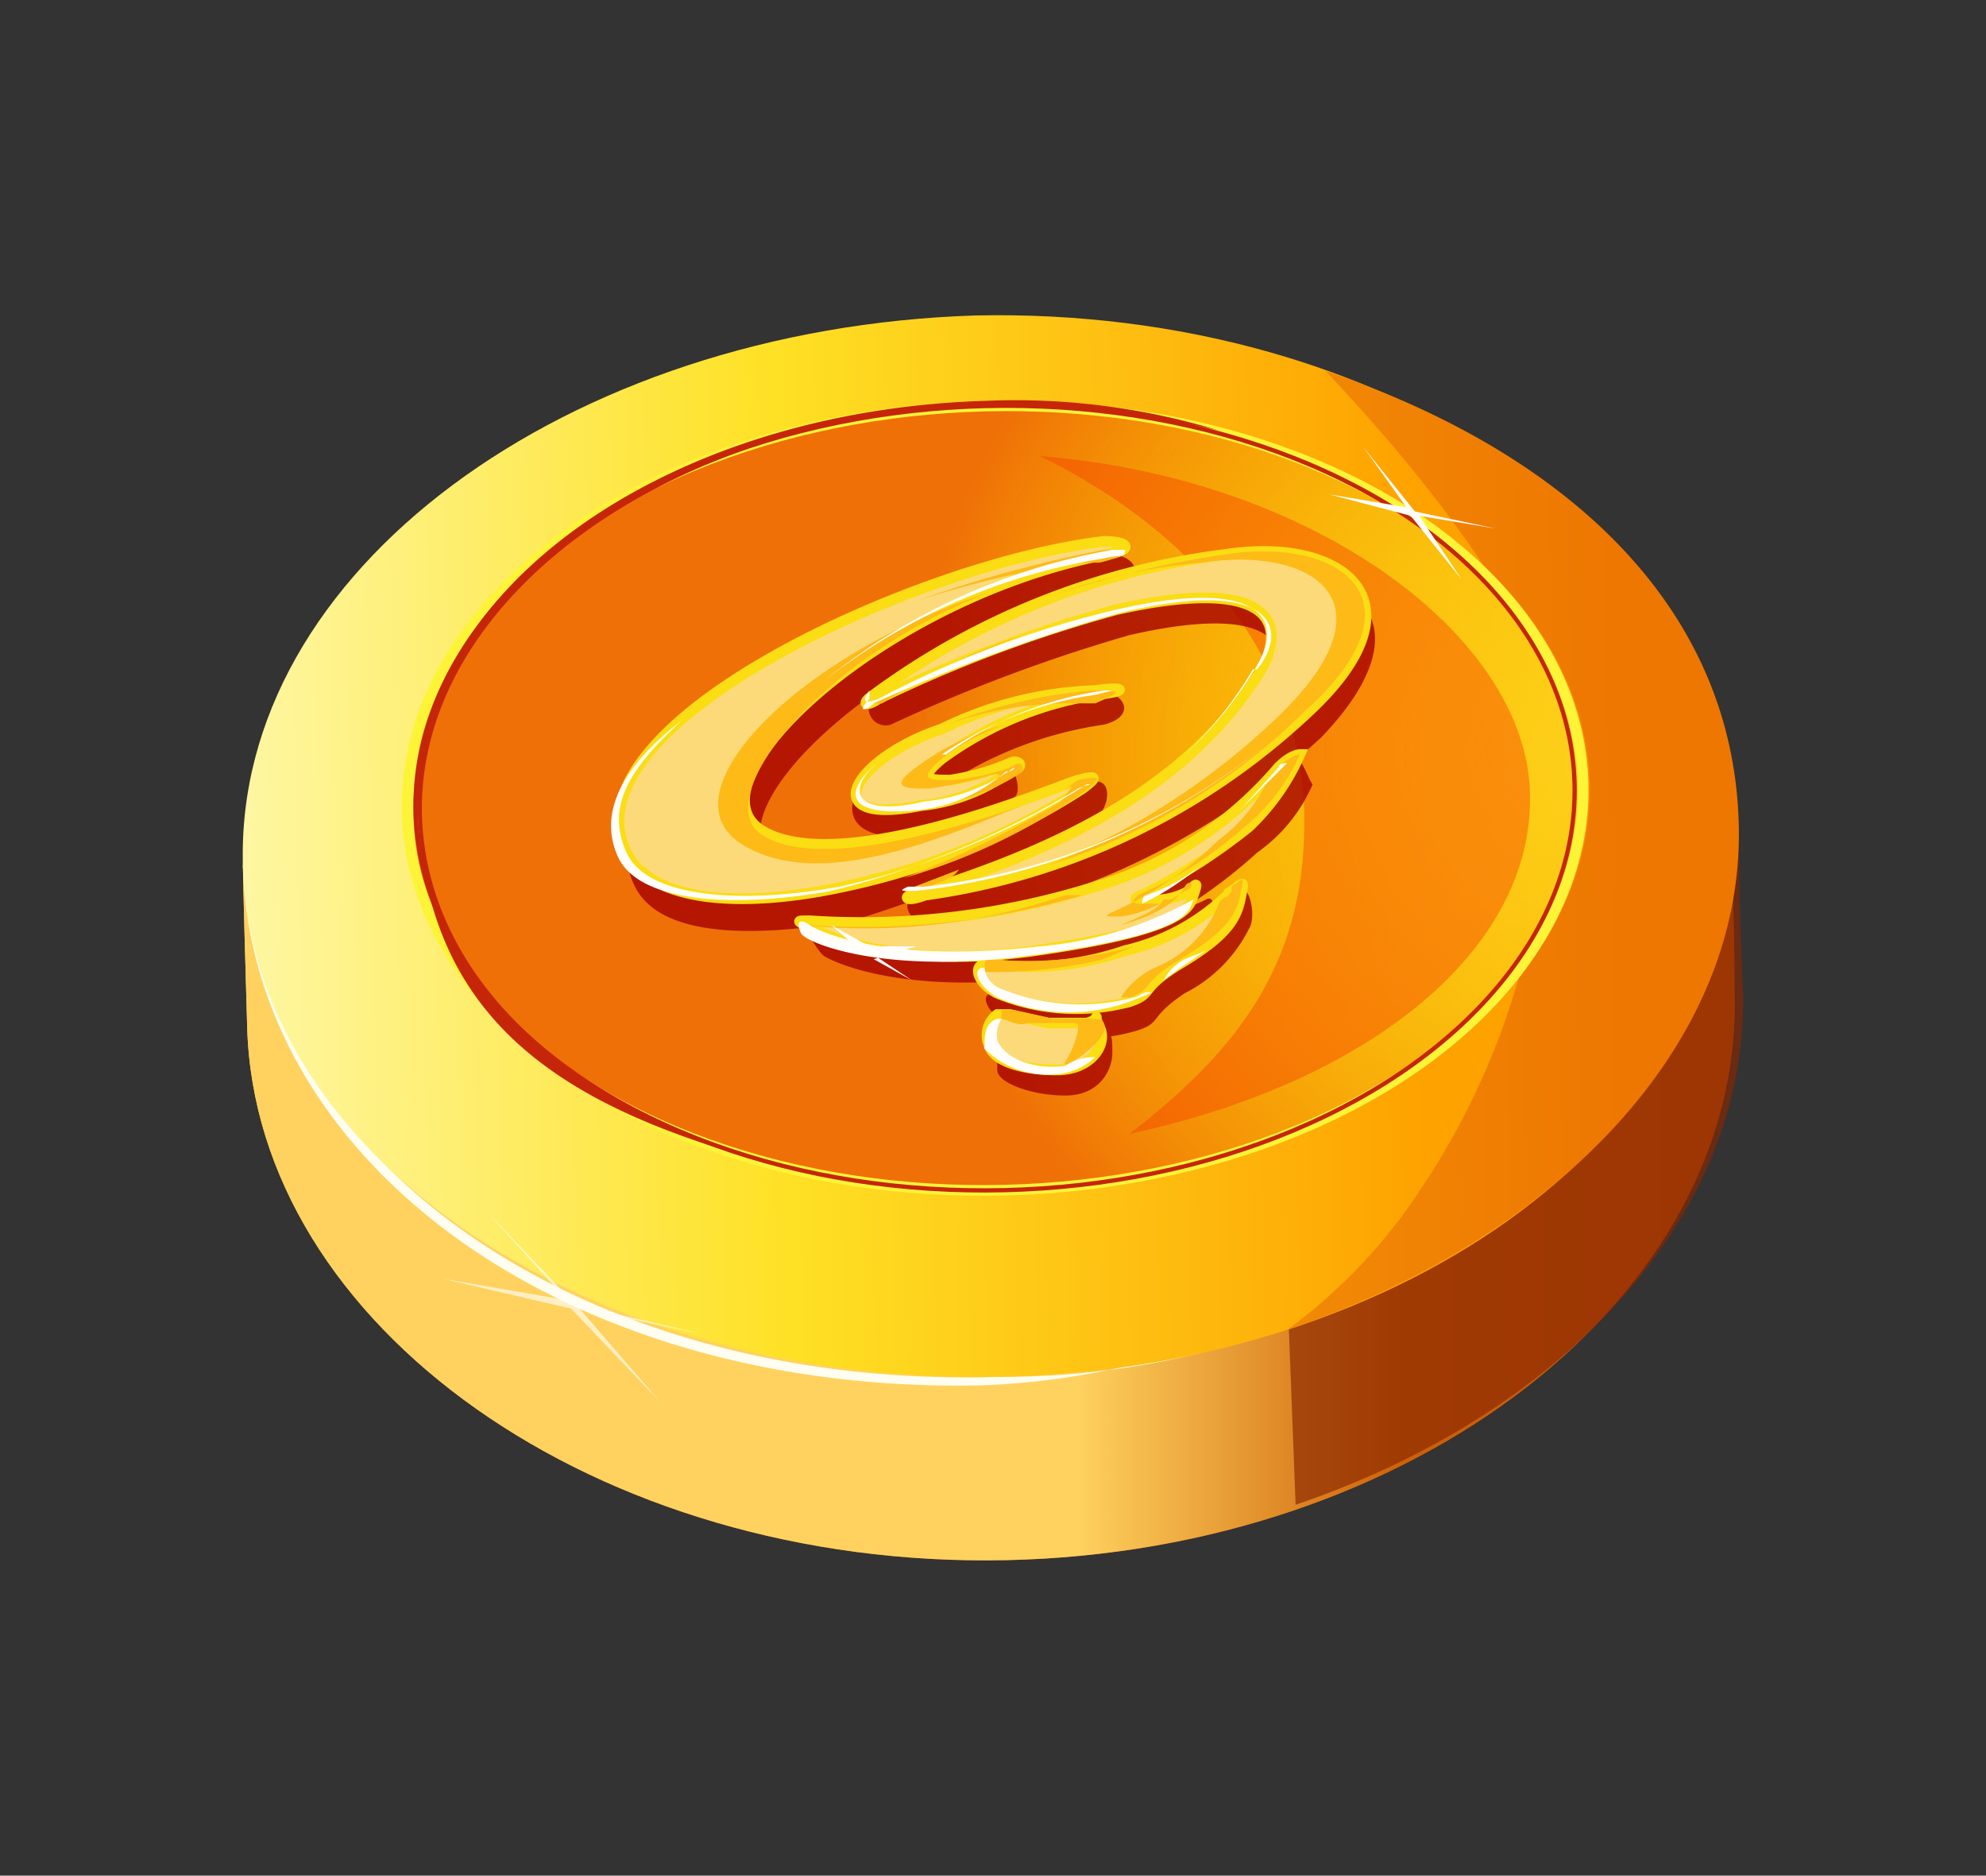 <svg data-name="Layer 1" xmlns="http://www.w3.org/2000/svg" xmlns:xlink="http://www.w3.org/1999/xlink" viewBox="0 0 46.6 44" class=""><rect x="0" y="0" width="46.6" height="44" fill="#333333" stroke="none"/><defs><linearGradient id="id-305e" x1="-58.15" y1="-175.79" x2="-23.07" y2="-175.79" gradientTransform="matrix(1 -.02 -.02 -1 59.73 -148.59)" gradientUnits="userSpaceOnUse"><stop offset="0" stop-color="#ffd25f"></stop><stop offset=".05" stop-color="#f8c252"></stop><stop offset=".33" stop-color="#cd6107"></stop><stop offset="1" stop-color="#b64406"></stop></linearGradient><linearGradient id="id-306f" x1="-58.19" y1="-600.2" x2="-23.26" y2="-600.2" gradientTransform="translate(78.9 627.17)" gradientUnits="userSpaceOnUse"><stop offset=".13" stop-color="#ffd25f"></stop><stop offset=".16" stop-color="#f8c252"></stop><stop offset=".35" stop-color="#cd6107"></stop><stop offset=".83" stop-color="#b64406"></stop></linearGradient><linearGradient id="id-307g" x1="-58.16" y1="-167.52" x2="-23.08" y2="-167.52" gradientTransform="matrix(1 -.02 -.02 -1 59.73 -148.59)" gradientUnits="userSpaceOnUse"><stop offset="0" stop-color="#fef8aa"></stop><stop offset=".1" stop-color="#fef286"></stop><stop offset=".38" stop-color="#fee125"></stop><stop offset=".81" stop-color="#fea200"></stop></linearGradient><linearGradient id="id-308h" x1="-33.82" y1="-167.77" x2="-23.09" y2="-167.77" gradientTransform="matrix(1 -.02 -.02 -1 59.73 -148.59)" gradientUnits="userSpaceOnUse"><stop offset="0" stop-color="#f28c06"></stop><stop offset=".81" stop-color="#ee7701"></stop></linearGradient><linearGradient id="id-301a" x1="-54.16" y1="-166.3" x2="-26.6" y2="-166.3" gradientTransform="matrix(1 -.02 -.02 -1 59.73 -148.59)" gradientUnits="userSpaceOnUse"><stop offset="0" stop-color="#fbc002"></stop><stop offset=".45" stop-color="#fdcf1a"></stop><stop offset="1" stop-color="#ff9002"></stop></linearGradient><linearGradient id="id-309i" x1="-54.18" y1="-609.57" x2="-26.62" y2="-609.57" gradientTransform="translate(78.9 627.17)" xlink:href="#id-301a"></linearGradient><linearGradient id="id-302b" x1="-40.96" y1="-606" x2="-34.77" y2="-606" gradientTransform="translate(78.9 627.17)" gradientUnits="userSpaceOnUse"><stop offset="0" stop-color="#fcda79"></stop><stop offset=".45" stop-color="#ffe560"></stop><stop offset="1" stop-color="#ffd825"></stop></linearGradient><linearGradient id="id-303c" x1="-41.08" y1="-606" x2="-34.65" y2="-606" gradientTransform="translate(78.9 627.17)" gradientUnits="userSpaceOnUse"><stop offset="0" stop-color="#fadd13"></stop><stop offset=".19" stop-color="#fbe02a"></stop><stop offset="1" stop-color="#fdea8b"></stop></linearGradient><linearGradient id="id-311k" x1="-43.48" y1="-611.29" x2="-31.72" y2="-611.29" xlink:href="#id-302b"></linearGradient><linearGradient id="id-312l" x1="-43.6" y1="-611.29" x2="-31.6" y2="-611.29" xlink:href="#id-303c"></linearGradient><linearGradient id="id-313m" x1="-40.75" y1="-603.87" x2="-38.09" y2="-603.87" xlink:href="#id-302b"></linearGradient><linearGradient id="id-314n" x1="-40.87" y1="-603.87" x2="-37.97" y2="-603.87" xlink:href="#id-303c"></linearGradient><linearGradient id="id-315o" x1="-45.14" y1="-608.2" x2="-33.41" y2="-608.2" xlink:href="#id-302b"></linearGradient><linearGradient id="id-316p" x1="-45.26" y1="-608.2" x2="-33.32" y2="-608.2" xlink:href="#id-303c"></linearGradient><linearGradient id="id-317q" x1="-43.83" y1="-610.77" x2="-37.62" y2="-610.77" xlink:href="#id-302b"></linearGradient><linearGradient id="id-318r" x1="-43.96" y1="-610.77" x2="-37.49" y2="-610.77" xlink:href="#id-303c"></linearGradient><linearGradient id="id-319s" x1="-49.44" y1="-611.47" x2="-37.37" y2="-611.47" xlink:href="#id-302b"></linearGradient><linearGradient id="id-320t" x1="-49.56" y1="-611.47" x2="-37.24" y2="-611.47" xlink:href="#id-303c"></linearGradient><radialGradient id="id-310j" cx="-42.09" cy="-609.57" r="15.35" gradientTransform="translate(78.9 627.17)" gradientUnits="userSpaceOnUse"><stop offset="0" stop-color="#fbc002" stop-opacity="0"></stop><stop offset=".19" stop-color="#fab902" stop-opacity=".19"></stop><stop offset=".46" stop-color="#f7a704" stop-opacity=".46"></stop><stop offset=".78" stop-color="#f38905" stop-opacity=".78"></stop><stop offset="1" stop-color="#ef7007"></stop></radialGradient><radialGradient id="id-304d" cx="1154.44" cy="-3629.62" r="2.03" gradientTransform="matrix(1.27 .72 .22 -.38 -660.02 -2185.47)" gradientUnits="userSpaceOnUse"><stop offset="0" stop-color="#fff"></stop><stop offset="1" stop-color="#fff" stop-opacity="0"></stop></radialGradient><radialGradient id="id-321u" cx="1154.44" cy="-3629.62" r="1.4" xlink:href="#id-304d"></radialGradient><radialGradient id="id-322v" cx="1154.44" cy="-3629.62" r="1.11" xlink:href="#id-304d"></radialGradient><radialGradient id="id-323w" cx="800.27" cy="-4890.27" r="1.84" gradientTransform="matrix(.85 .53 .19 -.31 301.95 -1919.15)" xlink:href="#id-304d"></radialGradient><radialGradient id="id-324x" cx="800.27" cy="-4890.27" r="1.27" gradientTransform="matrix(.85 .53 .19 -.31 301.95 -1919.15)" xlink:href="#id-304d"></radialGradient><radialGradient id="id-325y" cx="800.27" cy="-4890.27" r="1.01" gradientTransform="matrix(.85 .53 .19 -.31 301.95 -1919.15)" xlink:href="#id-304d"></radialGradient><radialGradient id="id-326z" cx="229.72" cy="-2701.71" r="1.07" gradientTransform="matrix(.98 .22 .09 -.4 33.76 -1109.13)" xlink:href="#id-304d"></radialGradient><radialGradient id="id-327A" cx="229.72" cy="-2701.71" r=".74" gradientTransform="matrix(.98 .22 .09 -.4 33.76 -1109.13)" xlink:href="#id-304d"></radialGradient><radialGradient id="id-328B" cx="229.72" cy="-2701.71" r=".59" gradientTransform="matrix(.98 .22 .09 -.4 33.76 -1109.13)" xlink:href="#id-304d"></radialGradient></defs><path d="M5.8 24.1c.2 7 8.2 12.7 17.8 12.5s17.3-6.2 17.1-13.3c0-1.9-.1-4-.1-4l-34.9 1s0 .4.1 3.8z" fill="url(#id-305e)"></path><path d="M5.8 24.1c.2 7 8.2 12.7 17.8 12.5s17.3-6.2 17.1-13.3c0-1.9-.1-4-.1-4l-34.9 1s0 .4.1 3.8z" fill="url(#id-306f)"></path><path d="M29.8 19.6l.6 15.7c6.2-2.1 10.6-6.7 10.5-12-.1-1.9-.1-4-.1-4z" fill="#892603" opacity=".66" style="isolation: isolate;"></path><path d="M23 32.5c-9.7.2-17.1-5.2-17.3-12.2a10.2 10.2 0 013.2-7.2 9.7 9.7 0 00-3 7.2c.1 6.9 7.8 12.3 17.5 12a19.5 19.5 0 0014-5.8c-3.4 2.7-8.6 5.8-14.4 6z" fill="#fffef0"></path><path d="M22.9 7.4c9.6-.2 17.6 5.2 17.7 12.1s-7.5 12.6-17.1 12.8-17.6-5.1-17.8-12S13.3 7.7 22.9 7.4z" fill="url(#id-307g)"></path><path d="M33.4 27.8a12.8 12.8 0 01-3.2 3.4c6.2-2.1 10.7-6.6 10.6-11.8s-4.1-8.8-9.7-10.7c1.8 1.9 4.6 5.2 5.3 7.8s-.4 4.9-.4 4.9a17.5 17.5 0 01-2.6 6.4z" fill="url(#id-308h)"></path><path d="M23.2 9.4c7.6-.1 13.9 3.8 14.1 8.9s-6 9.5-13.6 9.6-13.9-3.8-14-8.9 5.9-9.4 13.5-9.6z" fill="url(#id-301a)"></path><path d="M23.2 9.5c7.6-.1 13.9 3.9 14 8.9s-5.9 9.5-13.5 9.6-13.9-3.8-14-8.9 5.9-9.3 13.5-9.6z" fill="url(#id-309i)"></path><path d="M23.2 9.5c7.6-.1 13.9 3.9 14 8.9s-5.9 9.5-13.5 9.6-13.9-3.8-14-8.9 5.9-9.3 13.5-9.6z" fill="url(#id-310j)"></path><ellipse cx="23.4" cy="18.7" rx="13.8" ry="9.2" transform="rotate(-1.4 24.304 20.762)" fill="none" stroke="#fef437" stroke-miterlimit="10" stroke-width=".25"></ellipse><ellipse cx="23.4" cy="18.7" rx="13.6" ry="9.2" transform="rotate(-1.4 24.304 20.762)" fill="none" stroke="#c52609" stroke-miterlimit="10" stroke-width=".1"></ellipse><path d="M24.4 10.7c3.7 1.8 6.1 4.8 6.2 8.3s-1.5 5.6-4.1 7.6c5.6-1.2 9.5-4.3 9.4-8s-5.1-7.4-11.5-7.9z" fill="#f74000" opacity=".43" style="isolation: isolate;"></path><path d="M9.9 19.1c-.1-5.1 5.9-9.4 13.4-9.6a22.6 22.6 0 015.3.6 16.4 16.4 0 00-5.4-.7c-7.6.2-13.6 4.5-13.4 9.6s3.6 7.1 8.7 8.4c-5-1.3-8.5-4.4-8.6-8.3z" fill="#c52609"></path><path d="M28.9 20.9c0 .2 0 .2-.1.3s-.5 1-1.4 1.5-.6.7-1.2.9a2.5 2.5 0 01-1.2.1h1.4c.6-.2.2-.3 1.2-.9s1.3-1 1.4-1.5.2-.6-.1-.4zm.6-7.9c2.3-.1 3.5 1.4 1 3.7a16.4 16.4 0 01-9 4.3h.1a16.9 16.9 0 009.1-4.3c2.5-2.5 1-3.8-1.2-3.7zM28 14l-2 .3a43.9 43.9 0 00-5.6 2.1c0 .2 0 0 .3 0a43.9 43.9 0 015.6-2.1zm-3.5 10.1h.3l-1-.2h-.1a1.7 1.7 0 01.8.2zm1.4-.1s0-.1-.3-.1a.2.2 0 01.2.2c.1.3-.4.9-1.1.9h-.2c.1-.1.2-.1.4 0s1.2-.4 1-1zm4.4-6.2a4.6 4.6 0 01-1.3 1.7 8 8 0 01-2.5 1.6c-.2.1-.2.1.2.2s0 0 .1-.2a10.1 10.1 0 002.5-1.7 3.8 3.8 0 001.3-1.6c-.2-.1-.2-.1-.3 0z" fill="#ed8507"></path><path d="M27.8 20.9c-.2.3-1.1 1.1-3.8 1.3h.3c2.7-.2 3.6-1 3.5-1.3s.3-.1 0 0zM23.7 18s0 .2-.1.2a4.8 4.8 0 01-2.1.8h.1a5.6 5.6 0 002.1-.8c.3-.2.3-.4 0-.2zm2-1.8c.3 0 .3.1-.2.1a9.1 9.1 0 00-3.7 1.4c-.6.5-.2.5.2.6s-.5-.2 0-.6a8.5 8.5 0 013.6-1.4c.8-.1.7-.1.1-.1zM25.9 12.9c.3 0 .3.1-.2.3-5.1.8-10.1 5-7.9 6.3a2.2 2.2 0 001.7.3 2.1 2.1 0 01-1.5-.3c-2.2-1.3 2.8-5.5 8-6.5.4.1.5-.1-.1-.1zm-.4 5.3l-.2.3a20.6 20.6 0 01-5.8 2.4l-2.1.3 2.2-.3a24.3 24.3 0 005.8-2.4c.4-.3.4-.3.1-.3z" fill="#ed8507"></path><g opacity=".81" fill="#a60100"><path d="M29.1 20.9a5.7 5.7 0 01-2.4 2.1 19.3 19.3 0 01-3.4.3c-.3 0-.2.4.3.7a4.6 4.6 0 003 .2c.7-.2.3-.3 1.2-.9a3.4 3.4 0 001.5-1.5c.2-.3 0-1.1-.2-.9zm0-7.2a27 27 0 00-8.7 2.8.4.4 0 00.5.5 38.4 38.4 0 015.6-2.1c3.5-.8 3.9.3 3.3 1.4s-4.9 3.6-8.3 4.7c-.5.2 0 .8.4.7a17.3 17.3 0 009.1-4.4c2.6-2.7.8-4.2-1.9-3.6z"></path><path d="M25.8 24.2c-.4 0-.5.4-.9.4l-.9-.2h-.3c-.3.1-.3.4-.3.7s.8.6 1.6.6 1.1-.6 1.1-1 0-.5-.3-.5zm4.5-6.4a9.7 9.7 0 01-4.3 3.6 13.3 13.3 0 01-7 .2c-.3 0 .2.7.3.8s1.8 1 5.4.5 3.6-1 3.7-1.3.1-.6-.1-.5a3.9 3.9 0 01-1.4.4c-.3.1-.1.3.2.2a12.1 12.1 0 002.4-1.7 3.8 3.8 0 001.3-1.6c-.1-.1-.3-.8-.5-.6zm-8.1.6a9.1 9.1 0 013.7-1.4c.8-.2.5-.8-.2-.8a13.2 13.2 0 00-4.1 1.1c-1.9.9-2.4 2.6.1 2.3a6.1 6.1 0 002.1-.9c.2-.1 0-.9-.3-.7a4 4 0 01-1.3.6c-.3 0-.6.3 0-.2z"></path><path d="M25.7 19.2c.4-.3.4-1.1-.2-.8s-5.6 2.9-7.3 1.8 2.8-5.4 8-6.4c.7-.2.5-.8-.2-.8-4.3.5-12.6 4.9-11.1 7.8.6 1.2 2.8 1.2 5.1.8a30.8 30.8 0 005.7-2.4z"></path></g><path d="M28.9 20.9a5.1 5.1 0 01-2.5 1.4 7 7 0 01-3.3.3c-.3.1-.1.5.3.7a4.9 4.9 0 003.1.2c.6-.2.2-.3 1.2-.9s1.3-1 1.4-1.5.1-.4-.2-.2z" stroke-miterlimit="10" stroke-width=".25" fill="url(#id-302b)" stroke="url(#id-303c)"></path><path d="M28.8 13a17.6 17.6 0 00-8.3 3.3c-.3.2-.2.3.1.1a32.3 32.3 0 015.6-2.1c3.6-.8 4 .3 3.4 1.4-1.6 2.6-4.4 4.1-7.9 5.2-.6.1-.5.3 0 .1a16.4 16.4 0 009-4.3c2.8-2.6.8-4.1-1.9-3.7z" stroke-miterlimit="10" stroke-width=".25" fill="url(#id-311k)" stroke="url(#id-312l)"></path><path d="M25.5 24h-.9l-.9-.2h-.3a.6.6 0 00-.2.7c.1.4.8.6 1.6.6s1.2-.6 1-1 .1-.2-.3-.1z" stroke-miterlimit="10" stroke-width=".25" fill="url(#id-313m)" stroke="url(#id-314n)"></path><path d="M30 18a9 9 0 01-4.3 2.8 18.3 18.3 0 01-6.7.8c-.3 0-.3 0-.1.1s1.9 1.1 5.4.6 3.6-1 3.7-1.3.1-.3-.1-.1a1.6 1.6 0 01-1 .2c-.2.1-.4 0-.1-.1a14 14 0 002.5-1.6 5.3 5.3 0 001.2-1.7s-.2 0-.5.3z" stroke-miterlimit="10" stroke-width=".25" fill="url(#id-315o)" stroke="url(#id-316p)"></path><path d="M22.1 17.8a8.3 8.3 0 013.6-1.5c.9-.1.6-.2 0-.1a8.8 8.8 0 00-3.6.9c-2.1.7-3 2.3-.5 1.8a4.3 4.3 0 002.1-.8c.4-.1.2-.3 0-.2a5.7 5.7 0 01-1.4.4c-.5 0-.8 0-.2-.5z" stroke-miterlimit="10" stroke-width=".25" fill="url(#id-317q)" stroke="url(#id-318r)"></path><path d="M25.4 18.5c.4-.3.3-.3-.1-.2s-5.5 2.3-7.4 1.2S20.7 14 26 13c.6-.1.5-.3-.1-.3-4.3.5-12.7 4.3-11.2 7.3.6 1.2 2.8 1.3 5.1.8a16.7 16.7 0 005.6-2.3z" stroke-miterlimit="10" stroke-width=".25" fill="url(#id-319s)" stroke="url(#id-320t)"></path><path d="M25.9 22.5l.7-.3a9.3 9.3 0 01-3.4.3c-.1 0-.1.1-.1.3a11 11 0 002.8-.3zm3-1.6c-.1.2-.2.1-.3.3a2.7 2.7 0 01-1.5 1.5 1.9 1.9 0 00-.8.7h.2c.6-.2.2-.3 1.2-.9s1.3-1 1.4-1.5.1-.4-.2-.2zm-7.3 0h-.4l1.3-.5c-.2.3-.6.3-.9.5zm2.4-6a35.6 35.6 0 00-3.6 1.6h.3a13.8 13.8 0 013.3-1.6zm4.8-1.9a23.5 23.5 0 00-4.2 1 13.5 13.5 0 013.6-.8c2.6-.4 4.6.9 1.8 3.6a17 17 0 01-5.4 3.5 14.8 14.8 0 006-3.6c2.9-2.6.9-4.1-1.8-3.7zm-2.9 11s0-.1-.3-.1h-.9l-.9-.2h-.3v.2c.1 0 .4.2.6.1h.9c.3 0 .3 0 .3.1s-.1.5-.3.8 1.1-.5.9-.9zM18.8 21.7A14.5 14.5 0 0025 21h.4a18.5 18.5 0 01-6.5.7zm9-.8l-.3.2h-.2c-.1.2-.3.3-1 .6 1.1-.3 1.4-.7 1.5-.9s.3 0 0 .1z" fill="#feba17"></path><path d="M30 18c0 .1-.1.2-.3.4a3.7 3.7 0 01-1.1 1.3 8.5 8.5 0 01-2.5 1.7c-.2.1-.2.1.2.1a2.4 2.4 0 00.9-.3h-.3c-.3 0-.4 0-.2-.2a9.3 9.3 0 002.5-1.6 4.6 4.6 0 001.3-1.7s-.2 0-.5.3zM25.6 16.2a12.2 12.2 0 00-3.4.8 8.7 8.7 0 012.8-.5h.7c.7-.3.6-.3-.1-.3zM23.7 18a4.9 4.9 0 01-1.4.3c-.5 0-.8 0-.2-.5a4.7 4.7 0 011.5-.8 5.8 5.8 0 00-2.1 1c-.7.5-.2.5.3.5a10.6 10.6 0 001.4-.3c.2-.1.4 0 .1.1l-.9.5a4.9 4.9 0 001.6-.7c0-.1 0-.3-.3-.1z" fill="#feba17"></path><path d="M25.9 12.9a29.3 29.3 0 00-4.4 1.2 22.7 22.7 0 013.8-.9h.5c.8-.2.7-.3.1-.3zm-2.7 1c-4.4 1.4-7.7 4.7-5.8 5.9s5-.3 6.6-.9c-1.8.6-4.8 1.5-6.1.7s1.2-4.1 5.3-5.7zm2.1 4.4l-.3.2c.2-.1.2-.1-.1.3a24.3 24.3 0 01-3.7 1.8 14.2 14.2 0 004.2-2c.5-.4.4-.4-.1-.3z" fill="#feba17"></path><path d="M29.1 20.9zm-1.3 1.6a1.2 1.2 0 00-.5.5l.4-.3.6-.4-.5.2zm-1.2.9a4.9 4.9 0 01-3.1-.2.6.6 0 01-.4-.5c-.3 0-.2.4.3.7a4.2 4.2 0 003.1.1l.5-.2c-.1-.1-.3.1-.4.1zm-4.9-2.6h-.4c-.2.1-.2.1.2.1a15.8 15.8 0 008.3-3.5 15.5 15.5 0 01-8.1 3.4zm7.7-5.1a9.2 9.2 0 01-1.7 2.1 9.2 9.2 0 001.8-2.2c.6-1 .2-2.1-3.3-1.3a23.6 23.6 0 00-5.6 2.1c-.3.1-.4.1-.2-.2v.2c-.3.3-.1.3.1.1a41.3 41.3 0 015.7-2.1c3.6-.9 4.1.3 3.3 1.3zM25 25c-.6.1-1.4-.1-1.6-.6a.7.7 0 01.1-.5h-.1c-.3.1-.3.4-.3.7a2.1 2.1 0 001.7.6 1.5 1.5 0 00.9-.4 1.2 1.2 0 00-.7.2zM26.9 21c-.1 0-.1.2-.1.2a6.2 6.2 0 001.8-1.3 4.1 4.1 0 01-1.7 1.1zm3.3-3.1s-.2 0-.2.1l-.9 1 1.1-1.1zm-5.8 4.3c-3.5.4-5.1-.3-5.4-.5s-.3 0-.2.2 1.9 1 5.5.5 3.6-1 3.7-1.3a9 9 0 01-3.6 1.1z" fill="#fffefb"></path><path d="M21.7 18.8c-1.7.4-1.9-.3-1-1-.9.7-1 1.4.9 1.2a3.7 3.7 0 002-.9c.2 0 .2-.1.2-.1a4.3 4.3 0 01-2.1.8zm4.4-2.6h-.2a8.2 8.2 0 00-3.7 1.5h-.1a8.5 8.5 0 013.6-1.4z" fill="#fffefb"></path><path d="M25.5 18.4a18 18 0 01-5.8 2.4c-2.2.4-4.5.3-5-.8s.1-2 1.3-3.1c-1.3 1-2 2.1-1.5 3.2s2.8 1.2 5 .8a20.6 20.6 0 005.8-2.4c.2-.1.4-.1.2-.1zm.9-5.5h-.3a14.8 14.8 0 00-6.8 3.1 14.3 14.3 0 016.6-2.9c.4-.1.5 0 .5-.2z" fill="#fffefb"></path><path d="M13.6 30.7l2.9.6-3-.7-2.1-2.2 1.9 2.1-2.9-.5 3 .7 2.1 2.2z" fill="#fffefb" opacity=".64" style="isolation: isolate;"></path><path d="M10.9 29.2c-.2.4.7 1.4 2.2 2.2s2.8 1.1 3.1.7-.7-1.4-2.2-2.2-2.8-1.1-3.1-.7z" fill="url(#id-304d)"></path><path d="M11.7 29.6c-.1.3.6 1 1.5 1.5s1.9.8 2.1.5-.5-1-1.4-1.6-2-.7-2.2-.4z" fill="url(#id-321u)"></path><path d="M12.1 29.8c-.1.3.4.8 1.2 1.1s1.4.7 1.6.5-.4-.8-1.2-1.1-1.5-.8-1.6-.5z" fill="url(#id-322v)"></path><path d="M33.3 12.1l1.8.3-1.9-.4-1.2-1.5 1 1.4-1.8-.3 1.9.5 1.2 1.5z" fill="#fffefb"></path><path d="M31.6 11c-.2.3.3 1.1 1.3 1.6s1.7.7 1.8.3-.3-1-1.2-1.5-1.7-.6-1.9-.4z" fill="url(#id-323w)"></path><path d="M32.1 11.3c-.1.3.3.7.9 1.1s1.1.5 1.3.2-.3-.5-.8-.9-1.3-.6-1.4-.4z" fill="url(#id-324x)"></path><path d="M32.2 11.5c-.1.2.2.6.7 1a1 1 0 001.1.2c.1-.1-.2-.5-.7-.9s-.9-.5-1.1-.3z" fill="url(#id-325y)"></path><path d="M20.5 22.5l1-.3h-1.1l-.9-.5.8.7h.2l.9.6z" fill="#fffefb"></path><path d="M19.4 22.2c0 .3.4.5.9.6a2 2 0 001.2-.1c0-.3-.4-.5-.9-.7s-1.2-.1-1.2.2z" fill="url(#id-326z)"></path><path d="M19.7 22.2q0 .3.6.6c.5.1.9-.1.9-.2a1.4 1.4 0 00-.7-.5.9.9 0 00-.8.1z" fill="url(#id-327A)"></path><path d="M19.8 22.4c0 .1.1.2.5.4s.7-.1.7-.2-.1-.2-.5-.4a.5.5 0 00-.7.2z" fill="url(#id-328B)"></path></svg>